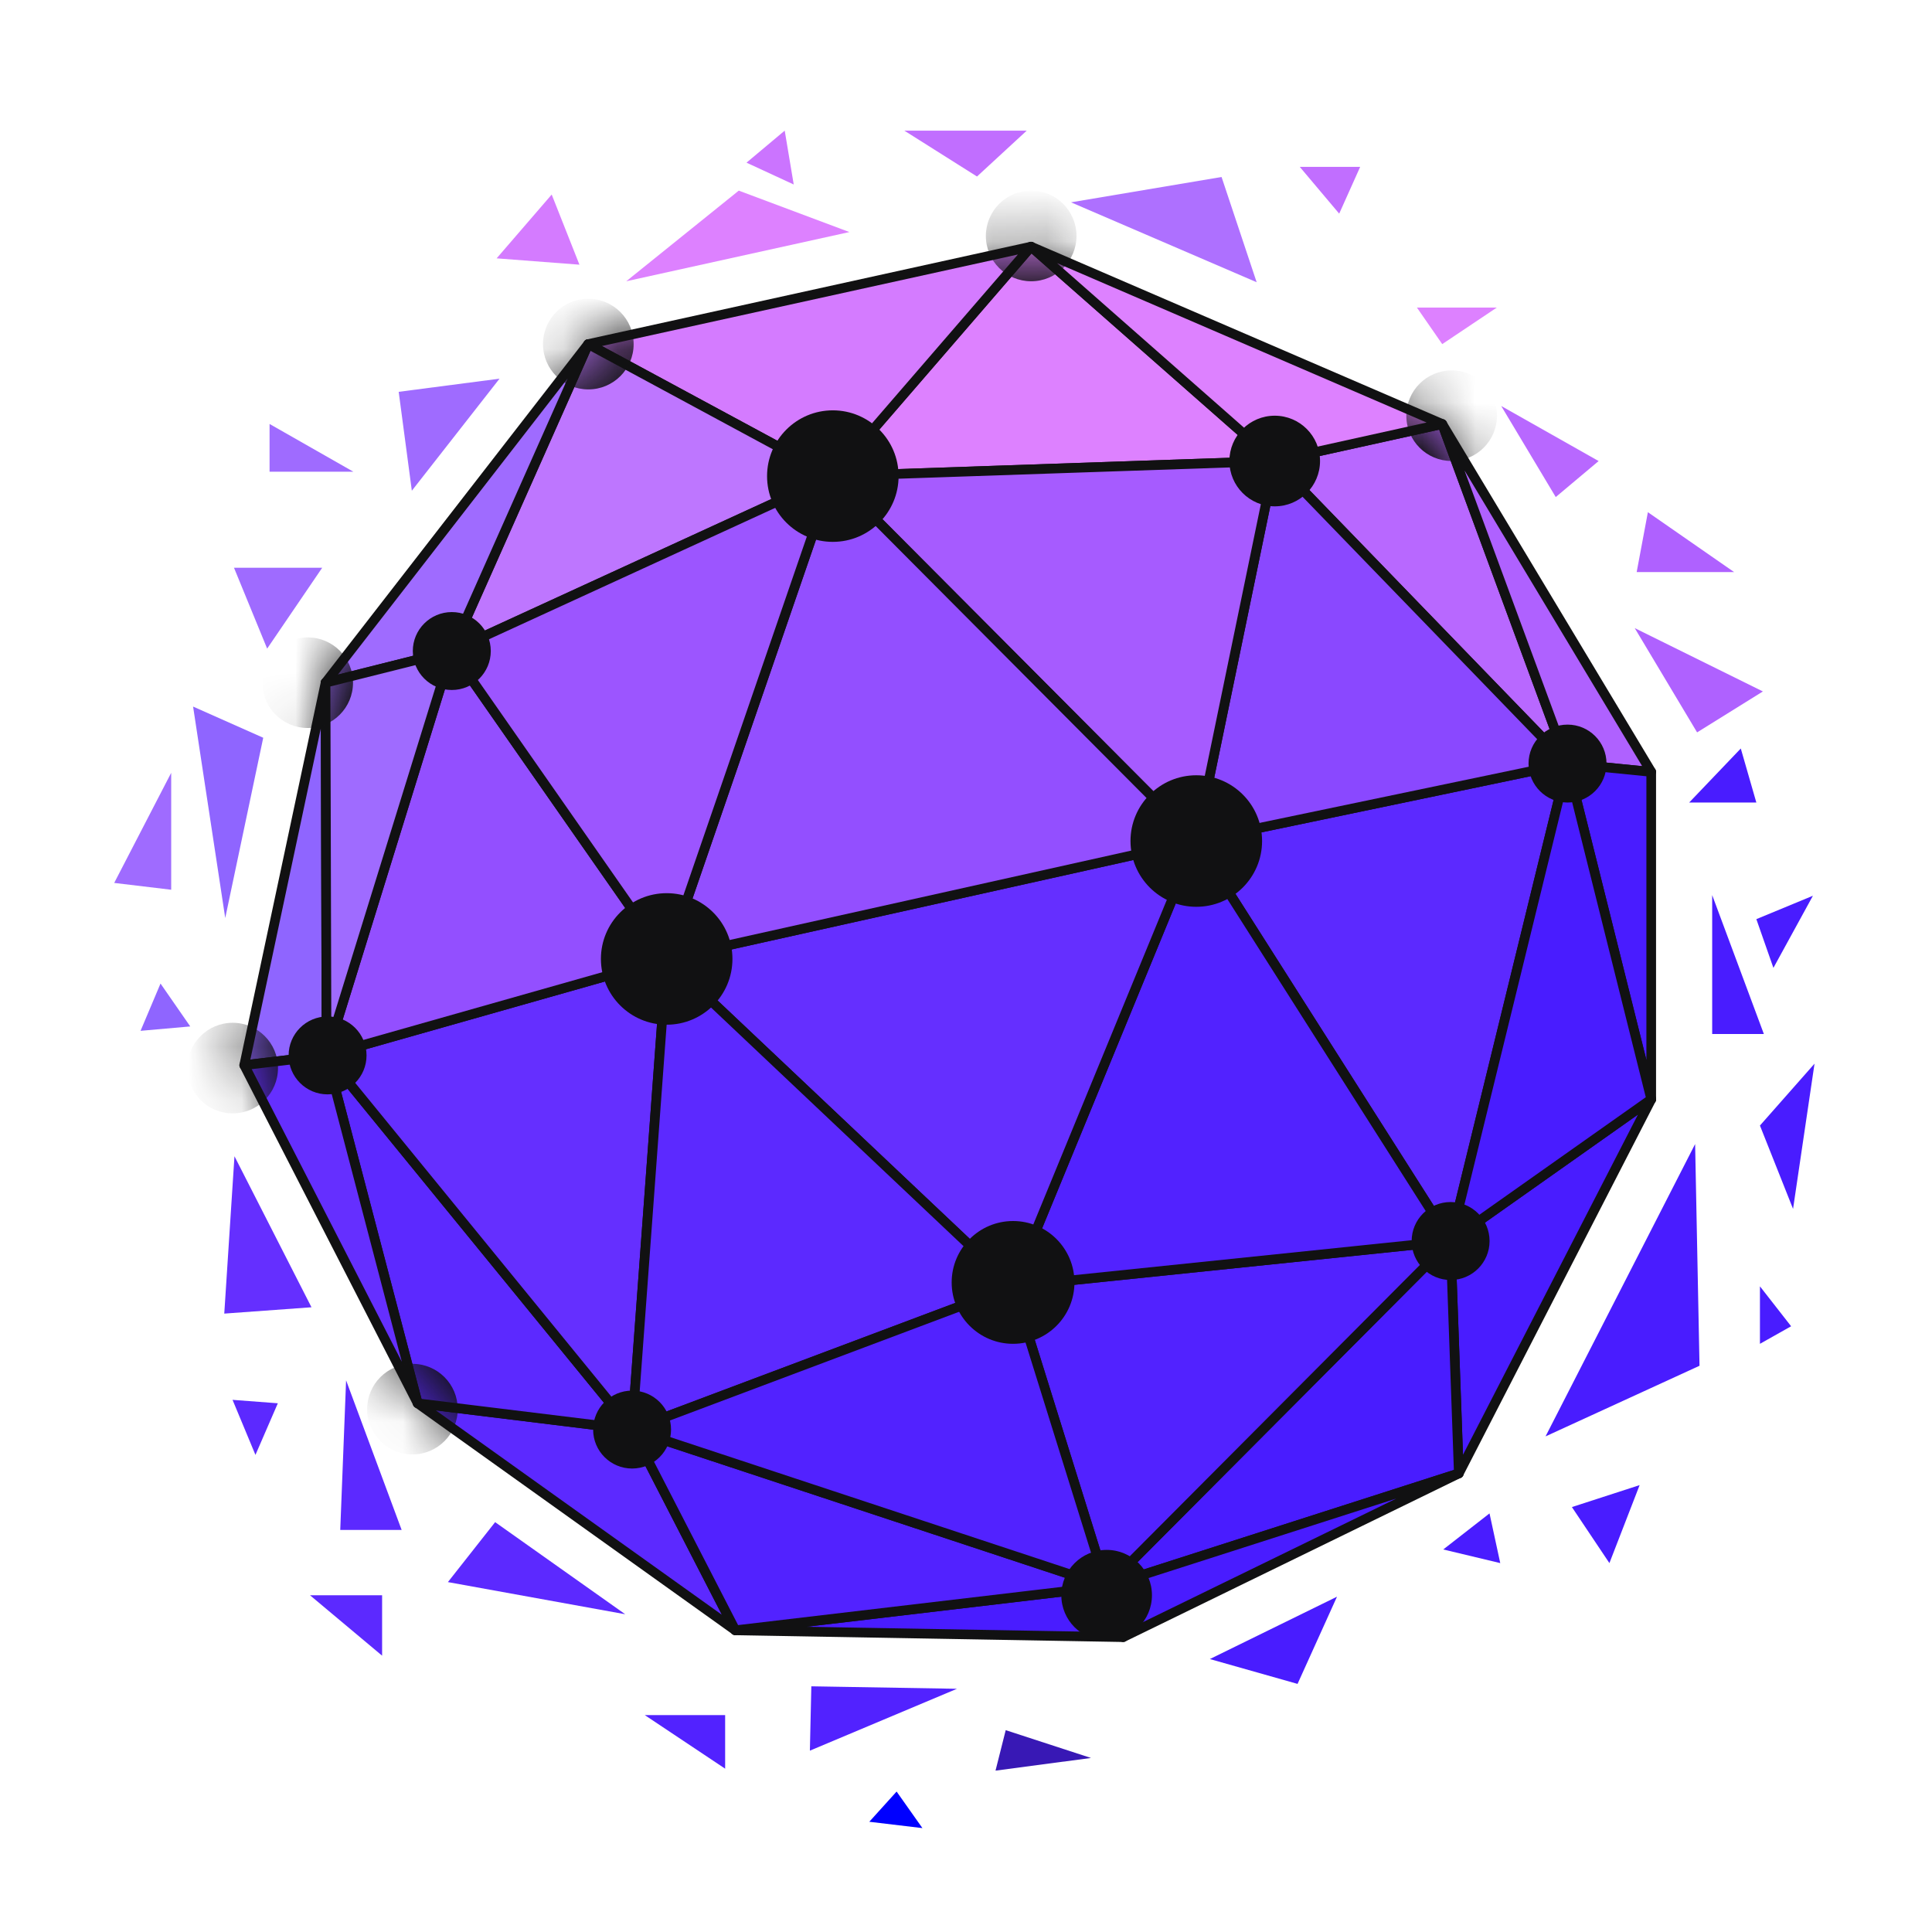<svg width="36" height="36" viewBox="0 0 36 36" fill="none" xmlns="http://www.w3.org/2000/svg">
<path d="M29.207 14.228L26.874 7.901L23.751 8.591L29.207 14.228Z" fill="#B868FF" stroke="#111112" stroke-width="0.18" stroke-miterlimit="10" stroke-linecap="round" stroke-linejoin="round"/>
<path d="M30.769 14.383L29.207 14.228L26.874 7.901L30.769 14.383Z" fill="#AF61FF" stroke="#111112" stroke-width="0.18" stroke-miterlimit="10" stroke-linecap="round" stroke-linejoin="round"/>
<path d="M30.768 20.483L29.207 14.228L30.768 14.383V20.483Z" fill="#491CFF" stroke="#111112" stroke-width="0.18" stroke-miterlimit="10" stroke-linecap="round" stroke-linejoin="round"/>
<path d="M27.183 27.455L27.028 23.125L30.769 20.483L27.183 27.455Z" fill="#491CFF" stroke="#111112" stroke-width="0.18" stroke-miterlimit="10" stroke-linecap="round" stroke-linejoin="round"/>
<path d="M20.619 29.561L27.028 23.125L27.183 27.455L20.619 29.561Z" fill="#491CFF" stroke="#111112" stroke-width="0.18" stroke-miterlimit="10" stroke-linecap="round" stroke-linejoin="round"/>
<path d="M13.701 30.379L20.619 29.561L20.927 30.506L13.701 30.379Z" fill="#491CFF" stroke="#111112" stroke-width="0.18" stroke-miterlimit="10" stroke-linecap="round" stroke-linejoin="round"/>
<path d="M27.183 27.455L20.619 29.561L20.928 30.506L27.183 27.455Z" fill="#491CFF" stroke="#111112" stroke-width="0.18" stroke-miterlimit="10" stroke-linecap="round" stroke-linejoin="round"/>
<path d="M11.777 26.638L13.701 30.378L7.782 26.148L11.777 26.638Z" fill="#5C29FF" stroke="#111112" stroke-width="0.18" stroke-miterlimit="10" stroke-linecap="round" stroke-linejoin="round"/>
<path d="M20.62 29.561L11.777 26.638L13.702 30.378L20.62 29.561Z" fill="#5222FF" stroke="#111112" stroke-width="0.18" stroke-miterlimit="10" stroke-linecap="round" stroke-linejoin="round"/>
<path d="M27.028 23.125L18.876 23.969L20.619 29.561L27.028 23.125Z" fill="#5222FF" stroke="#111112" stroke-width="0.18" stroke-miterlimit="10" stroke-linecap="round" stroke-linejoin="round"/>
<path d="M29.208 14.228L27.029 23.125L22.29 15.672L29.208 14.228Z" fill="#5C29FF" stroke="#111112" stroke-width="0.18" stroke-miterlimit="10" stroke-linecap="round" stroke-linejoin="round"/>
<path d="M18.876 23.969L22.289 15.672L27.028 23.125L18.876 23.969Z" fill="#5222FF" stroke="#111112" stroke-width="0.18" stroke-miterlimit="10" stroke-linecap="round" stroke-linejoin="round"/>
<path d="M23.752 8.591L22.29 15.672L29.208 14.228L23.752 8.591Z" fill="#8A48FF" stroke="#111112" stroke-width="0.18" stroke-miterlimit="10" stroke-linecap="round" stroke-linejoin="round"/>
<path d="M19.212 4.596L15.518 8.872L23.752 8.591L19.212 4.596Z" fill="#DD81FF" stroke="#111112" stroke-width="0.18" stroke-miterlimit="10" stroke-linecap="round" stroke-linejoin="round"/>
<path d="M10.96 6.412L15.517 8.872L19.212 4.596L10.96 6.412Z" fill="#D47BFF" stroke="#111112" stroke-width="0.18" stroke-miterlimit="10" stroke-linecap="round" stroke-linejoin="round"/>
<path d="M22.29 15.672L15.518 8.872L23.752 8.591L22.29 15.672Z" fill="#A65BFF" stroke="#111112" stroke-width="0.18" stroke-miterlimit="10" stroke-linecap="round" stroke-linejoin="round"/>
<path d="M18.877 23.969L12.422 17.869L22.29 15.672L18.877 23.969Z" fill="#652FFF" stroke="#111112" stroke-width="0.18" stroke-miterlimit="10" stroke-linecap="round" stroke-linejoin="round"/>
<path d="M15.518 8.872L12.422 17.869L22.29 15.672L15.518 8.872Z" fill="#934FFF" stroke="#111112" stroke-width="0.18" stroke-miterlimit="10" stroke-linecap="round" stroke-linejoin="round"/>
<path d="M10.96 6.412L8.418 12.131L15.517 8.872L10.96 6.412Z" fill="#BE76FF" stroke="#111112" stroke-width="0.18" stroke-miterlimit="10" stroke-linecap="round" stroke-linejoin="round"/>
<path d="M7.783 26.148L6.085 19.666L11.777 26.638L7.783 26.148Z" fill="#5C29FF" stroke="#111112" stroke-width="0.18" stroke-miterlimit="10" stroke-linecap="round" stroke-linejoin="round"/>
<path d="M12.422 17.869L11.777 26.638L6.085 19.666L12.422 17.869Z" fill="#652FFF" stroke="#111112" stroke-width="0.18" stroke-miterlimit="10" stroke-linecap="round" stroke-linejoin="round"/>
<path d="M18.877 23.969L11.777 26.638L12.422 17.869L18.877 23.969Z" fill="#5C29FF" stroke="#111112" stroke-width="0.18" stroke-miterlimit="10" stroke-linecap="round" stroke-linejoin="round"/>
<path d="M8.418 12.131L12.422 17.869L6.085 19.666L8.418 12.131Z" fill="#934FFF" stroke="#111112" stroke-width="0.18" stroke-miterlimit="10" stroke-linecap="round" stroke-linejoin="round"/>
<path d="M6.067 12.721L6.085 19.666L4.551 19.848L6.067 12.721Z" fill="#8F65FF" stroke="#111112" stroke-width="0.18" stroke-miterlimit="10" stroke-linecap="round" stroke-linejoin="round"/>
<path d="M7.783 26.148L4.551 19.848L6.085 19.666L7.783 26.148Z" fill="#652FFF" stroke="#111112" stroke-width="0.18" stroke-miterlimit="10" stroke-linecap="round" stroke-linejoin="round"/>
<path d="M8.418 12.131L6.066 12.721L10.96 6.412L8.418 12.131Z" fill="#9F6BFF" stroke="#111112" stroke-width="0.18" stroke-miterlimit="10" stroke-linecap="round" stroke-linejoin="round"/>
<path d="M29.207 14.228L27.028 23.125L30.769 20.483L29.207 14.228Z" fill="#491CFF" stroke="#111112" stroke-width="0.18" stroke-miterlimit="10" stroke-linecap="round" stroke-linejoin="round"/>
<path d="M18.877 23.969L11.777 26.638L20.62 29.561L18.877 23.969Z" fill="#5222FF" stroke="#111112" stroke-width="0.18" stroke-miterlimit="10" stroke-linecap="round" stroke-linejoin="round"/>
<path d="M8.418 12.131L15.517 8.872L12.421 17.869L8.418 12.131Z" fill="#9C55FF" stroke="#111112" stroke-width="0.18" stroke-miterlimit="10" stroke-linecap="round" stroke-linejoin="round"/>
<path d="M6.066 12.721L6.085 19.666L8.418 12.131L6.066 12.721Z" fill="#9F6BFF" stroke="#111112" stroke-width="0.18" stroke-miterlimit="10" stroke-linecap="round" stroke-linejoin="round"/>
<path d="M19.212 4.596L23.751 8.591L26.874 7.901L19.212 4.596Z" fill="#DD81FF" stroke="#111112" stroke-width="0.18" stroke-miterlimit="10" stroke-linecap="round" stroke-linejoin="round"/>
<path d="M15.518 10.097C16.195 10.097 16.744 9.549 16.744 8.872C16.744 8.195 16.195 7.646 15.518 7.646C14.842 7.646 14.293 8.195 14.293 8.872C14.293 9.549 14.842 10.097 15.518 10.097Z" fill="#111112"/>
<path d="M22.291 16.897C22.968 16.897 23.517 16.348 23.517 15.671C23.517 14.995 22.968 14.446 22.291 14.446C21.614 14.446 21.065 14.995 21.065 15.671C21.065 16.348 21.614 16.897 22.291 16.897Z" fill="#111112"/>
<path d="M27.03 23.851C27.431 23.851 27.756 23.526 27.756 23.125C27.756 22.724 27.431 22.398 27.03 22.398C26.629 22.398 26.304 22.724 26.304 23.125C26.304 23.526 26.629 23.851 27.03 23.851Z" fill="#111112"/>
<path d="M29.209 14.954C29.61 14.954 29.935 14.629 29.935 14.228C29.935 13.827 29.61 13.502 29.209 13.502C28.808 13.502 28.482 13.827 28.482 14.228C28.482 14.629 28.808 14.954 29.209 14.954Z" fill="#111112"/>
<path d="M8.419 12.857C8.82 12.857 9.145 12.532 9.145 12.131C9.145 11.73 8.82 11.405 8.419 11.405C8.018 11.405 7.692 11.73 7.692 12.131C7.692 12.532 8.018 12.857 8.419 12.857Z" fill="#111112"/>
<path d="M6.104 20.392C6.505 20.392 6.83 20.067 6.83 19.666C6.83 19.265 6.505 18.94 6.104 18.94C5.703 18.94 5.378 19.265 5.378 19.666C5.378 20.067 5.703 20.392 6.104 20.392Z" fill="#111112"/>
<path d="M11.778 27.364C12.179 27.364 12.504 27.039 12.504 26.638C12.504 26.237 12.179 25.912 11.778 25.912C11.377 25.912 11.052 26.237 11.052 26.638C11.052 27.039 11.377 27.364 11.778 27.364Z" fill="#111112"/>
<path d="M23.753 9.435C24.219 9.435 24.597 9.057 24.597 8.59C24.597 8.124 24.219 7.746 23.753 7.746C23.286 7.746 22.908 8.124 22.908 8.59C22.908 9.057 23.286 9.435 23.753 9.435Z" fill="#111112"/>
<path d="M20.621 30.569C21.087 30.569 21.465 30.191 21.465 29.725C21.465 29.258 21.087 28.88 20.621 28.88C20.154 28.88 19.776 29.258 19.776 29.725C19.776 30.191 20.154 30.569 20.621 30.569Z" fill="#111112"/>
<path d="M12.423 19.094C13.1 19.094 13.648 18.545 13.648 17.868C13.648 17.192 13.1 16.643 12.423 16.643C11.746 16.643 11.197 17.192 11.197 17.868C11.197 18.545 11.746 19.094 12.423 19.094Z" fill="#111112"/>
<path d="M18.877 25.04C19.509 25.04 20.021 24.528 20.021 23.896C20.021 23.265 19.509 22.752 18.877 22.752C18.245 22.752 17.733 23.265 17.733 23.896C17.733 24.528 18.245 25.04 18.877 25.04Z" fill="#111112"/>
<path d="M32.794 23.969V25.04L33.375 24.713L32.794 23.969Z" fill="#491CFF"/>
<path d="M30.552 27.673L29.29 28.082L29.989 29.126L30.552 27.673Z" fill="#491CFF"/>
<path d="M27.755 28.2L26.893 28.872L27.955 29.126L27.755 28.2Z" fill="#491CFF"/>
<path d="M22.544 30.914L24.913 29.752L24.178 31.377L22.544 30.914Z" fill="#491CFF"/>
<path d="M18.74 32.239L18.55 32.993L20.329 32.757L18.74 32.239Z" fill="#3818B5"/>
<path d="M15.118 31.422L17.832 31.468L15.091 32.621L15.118 31.422Z" fill="#5222FF"/>
<path d="M16.707 33.383L16.198 33.946L17.188 34.064L16.707 33.383Z" fill="#0000FF"/>
<path d="M12.014 31.958H13.512V32.957L12.014 31.958Z" fill="#5222FF"/>
<path d="M9.226 28.363L11.65 30.079L8.346 29.48L9.226 28.363Z" fill="#5C29FF"/>
<path d="M5.776 29.725H7.12V30.851L5.776 29.725Z" fill="#5C29FF"/>
<path d="M6.449 25.721L6.34 28.508H7.484L6.449 25.721Z" fill="#5C29FF"/>
<path d="M4.369 21.545L4.179 24.477L5.804 24.359L4.369 21.545Z" fill="#652FFF"/>
<path d="M4.333 26.084L5.177 26.148L4.76 27.11L4.333 26.084Z" fill="#5C29FF"/>
<path d="M2.991 18.327L2.619 19.208L3.545 19.126L2.991 18.327Z" fill="#8F65FF"/>
<path d="M3.598 13.166L4.197 17.106L4.905 13.747L3.598 13.166Z" fill="#8F65FF"/>
<path d="M3.19 14.4V16.579L2.128 16.452L3.19 14.4Z" fill="#9F6BFF"/>
<path d="M4.36 10.579H6.004L4.978 12.086L4.36 10.579Z" fill="#9F6BFF"/>
<path d="M5.023 7.9V8.79H6.585L5.023 7.9Z" fill="#9F6BFF"/>
<path d="M7.429 7.301L7.674 9.144L9.308 7.056L7.429 7.301Z" fill="#9F6BFF"/>
<path d="M10.28 3.625L9.254 4.814L10.797 4.932L10.28 3.625Z" fill="#D47BFF"/>
<path d="M11.669 5.241L13.766 3.552L15.827 4.324L11.669 5.241Z" fill="#DD81FF"/>
<path d="M14.622 2.434L13.91 3.031L14.79 3.438L14.622 2.434Z" fill="#CB74FF"/>
<path d="M16.852 2.435H19.131L18.205 3.289L16.852 2.435Z" fill="#C16EFF"/>
<path d="M24.219 3.109H25.345L24.954 3.981L24.219 3.109Z" fill="#C16EFF"/>
<path d="M19.957 3.77L22.762 3.298L23.416 5.259L19.957 3.77Z" fill="#AE70FF"/>
<path d="M26.402 5.731H27.891L26.874 6.412L26.402 5.731Z" fill="#DD81FF"/>
<path d="M29.788 8.591L28.989 9.262L27.973 7.565L29.788 8.591Z" fill="#B868FF"/>
<path d="M30.706 9.544L30.497 10.66H32.313L30.706 9.544Z" fill="#AF61FF"/>
<path d="M30.461 11.704L32.849 12.884L31.623 13.647L30.461 11.704Z" fill="#AF61FF"/>
<path d="M32.437 13.947L31.475 14.954H32.727L32.437 13.947Z" fill="#491CFF"/>
<path d="M33.781 16.691L32.727 17.127L33.045 18.035L33.781 16.691Z" fill="#491CFF"/>
<path d="M31.904 16.679V19.267H32.867L31.904 16.679Z" fill="#491CFF"/>
<path d="M33.811 19.82L32.794 20.973L33.411 22.526L33.811 19.82Z" fill="#491CFF"/>
<path d="M31.586 21.318L28.799 26.765L31.668 25.449L31.586 21.318Z" fill="#491CFF"/>
<mask id="mask0_2367_8318" style="mask-type:alpha" maskUnits="userSpaceOnUse" x="4" y="4" width="27" height="27">
<path d="M19.205 4.596L26.849 7.892L30.734 14.355V20.438L27.157 27.383L20.921 30.424L13.713 30.297L7.812 26.084L4.589 19.793L6.096 12.694L10.98 6.412L19.205 4.596Z" fill="#C4C4C4"/>
</mask>
<g mask="url(#mask0_2367_8318)">
<path d="M27.049 8.59C27.516 8.59 27.894 8.212 27.894 7.746C27.894 7.28 27.516 6.902 27.049 6.902C26.583 6.902 26.205 7.28 26.205 7.746C26.205 8.212 26.583 8.59 27.049 8.59Z" fill="#111112"/>
<path d="M19.214 5.241C19.681 5.241 20.059 4.863 20.059 4.396C20.059 3.93 19.681 3.552 19.214 3.552C18.748 3.552 18.37 3.93 18.37 4.396C18.37 4.863 18.748 5.241 19.214 5.241Z" fill="#111112"/>
<path d="M10.962 7.256C11.429 7.256 11.807 6.878 11.807 6.412C11.807 5.945 11.429 5.567 10.962 5.567C10.496 5.567 10.118 5.945 10.118 6.412C10.118 6.878 10.496 7.256 10.962 7.256Z" fill="#111112"/>
<path d="M5.734 13.565C6.2 13.565 6.578 13.187 6.578 12.721C6.578 12.255 6.2 11.877 5.734 11.877C5.268 11.877 4.89 12.255 4.89 12.721C4.89 13.187 5.268 13.565 5.734 13.565Z" fill="#111112"/>
<path d="M4.335 20.746C4.802 20.746 5.18 20.368 5.18 19.902C5.18 19.436 4.802 19.058 4.335 19.058C3.869 19.058 3.491 19.436 3.491 19.902C3.491 20.368 3.869 20.746 4.335 20.746Z" fill="#111112"/>
<path d="M7.685 27.101C8.151 27.101 8.529 26.723 8.529 26.257C8.529 25.791 8.151 25.413 7.685 25.413C7.219 25.413 6.841 25.791 6.841 26.257C6.841 26.723 7.219 27.101 7.685 27.101Z" fill="#111112"/>
</g>
</svg>

